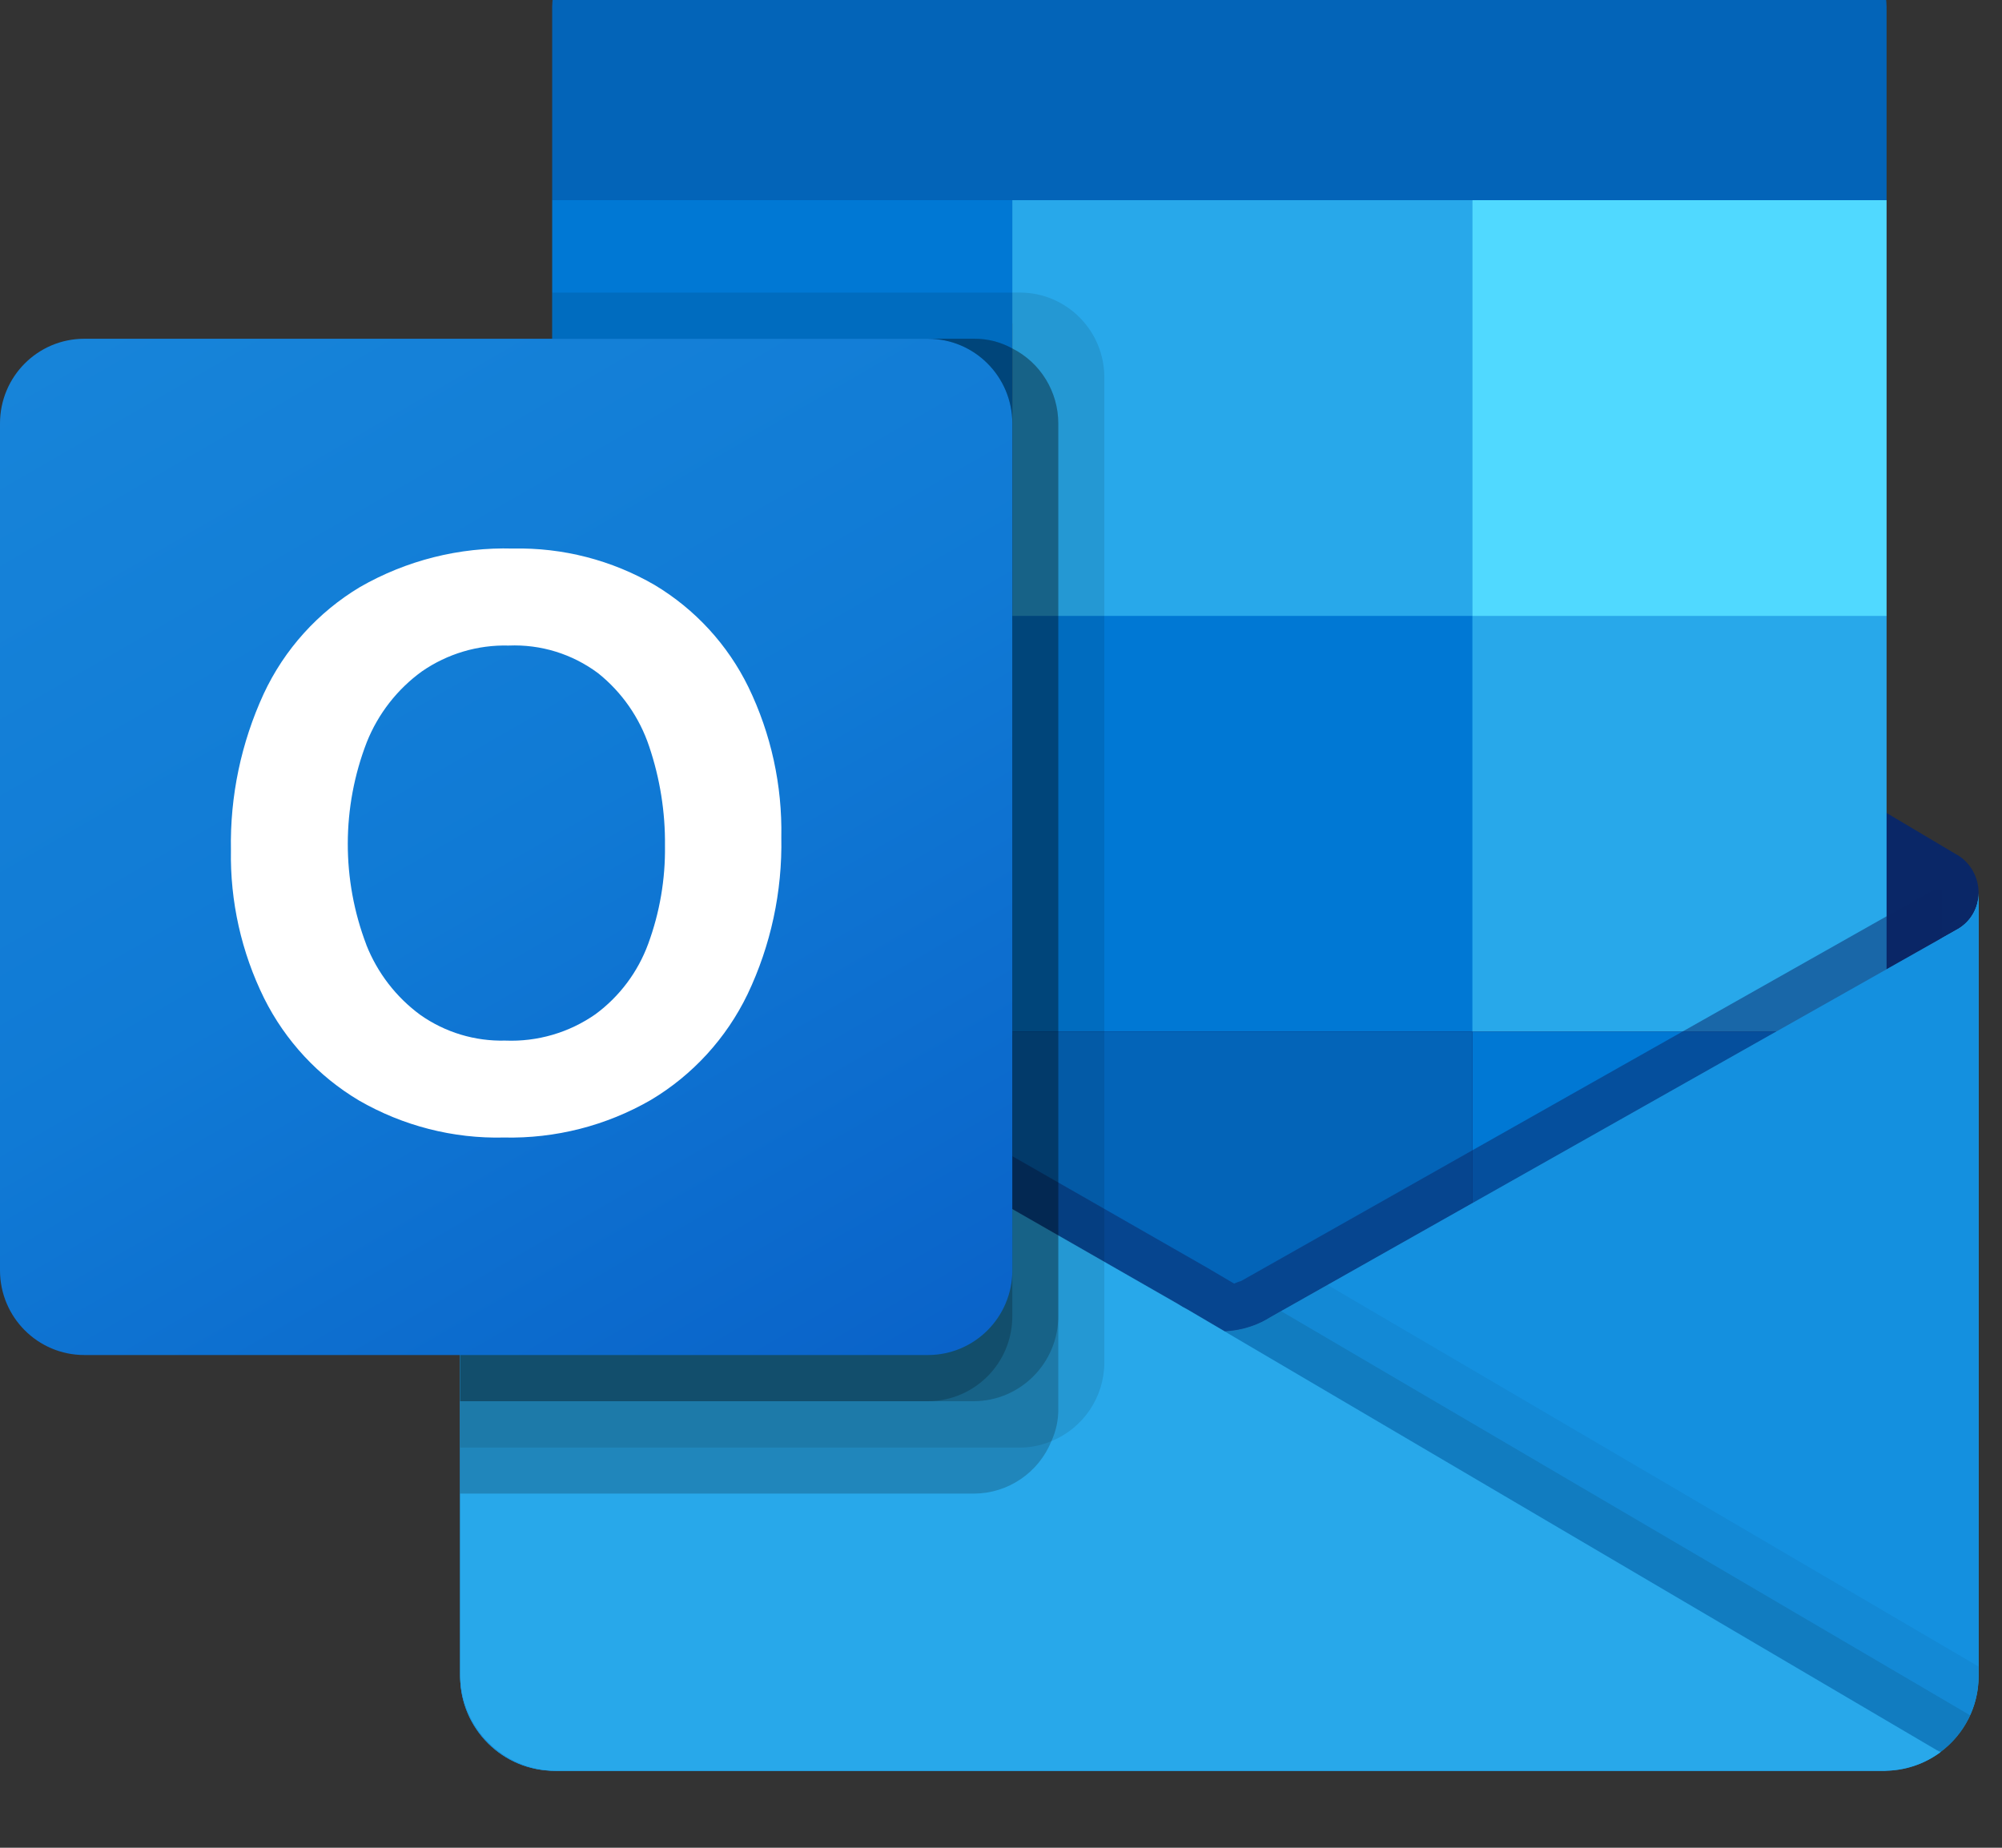 <svg width="26" height="24" viewBox="0 0 26 24" fill="none" xmlns="http://www.w3.org/2000/svg">
<rect x="0" y="0" width="26" height="24" fill="#333333" stroke="none"/>
<g clip-path="url(#clip0_4633_9855)">
<path d="M25.696 11.6C25.697 11.398 25.594 11.21 25.422 11.105H25.419L25.409 11.099L16.505 5.807C16.466 5.781 16.426 5.757 16.385 5.736C16.041 5.558 15.633 5.558 15.289 5.736C15.248 5.757 15.208 5.781 15.17 5.807L6.266 11.099L6.255 11.105C5.983 11.275 5.899 11.634 6.069 11.907C6.118 11.988 6.187 12.055 6.269 12.103L15.173 17.395C15.211 17.421 15.251 17.445 15.292 17.466C15.636 17.644 16.044 17.644 16.388 17.466C16.429 17.445 16.469 17.421 16.508 17.395L25.412 12.103C25.589 11.999 25.698 11.807 25.696 11.6Z" fill="#0A2767"/>
<path d="M7.304 8.067H13.147V13.444H7.304V8.067ZM24.501 2.6V0.14C24.515 -0.475 24.03 -0.985 23.417 -1H8.254C7.642 -0.985 7.157 -0.475 7.171 0.14V2.6L16.135 5L24.501 2.6Z" fill="#0364B8"/>
<path d="M7.171 2.6H13.147V8H7.171V2.6Z" fill="#0078D4"/>
<path d="M19.123 2.6H13.147V8L19.123 13.4H24.501V8L19.123 2.6Z" fill="#28A8EA"/>
<path d="M13.147 8H19.122V13.4H13.147V8Z" fill="#0078D4"/>
<path d="M13.147 13.4H19.122V18.8H13.147V13.4Z" fill="#0364B8"/>
<path d="M7.304 13.444H13.147V18.333H7.304V13.444Z" fill="#14447D"/>
<path d="M19.123 13.4H24.501V18.8H19.123V13.4Z" fill="#0078D4"/>
<path d="M25.422 12.07L25.411 12.076L16.507 17.104C16.468 17.128 16.429 17.151 16.387 17.171C16.236 17.243 16.072 17.284 15.905 17.291L15.418 17.005C15.377 16.985 15.337 16.962 15.299 16.936L6.275 11.766H6.271L5.976 11.6V21.778C5.98 22.457 6.532 23.004 7.209 23H24.482C24.492 23 24.501 22.995 24.512 22.995C24.655 22.986 24.796 22.956 24.93 22.907C24.989 22.883 25.045 22.854 25.098 22.82C25.138 22.797 25.207 22.747 25.207 22.747C25.513 22.52 25.694 22.161 25.696 21.778V11.6C25.696 11.795 25.591 11.974 25.422 12.07Z" fill="url(#paint0_linear_4633_9855)"/>
<path opacity="0.5" d="M25.218 11.56V12.184L15.908 18.62L6.269 11.77C6.269 11.767 6.266 11.764 6.263 11.764L5.378 11.23V10.78L5.743 10.774L6.514 11.218L6.532 11.224L6.597 11.266C6.597 11.266 15.657 16.456 15.681 16.468L16.027 16.672C16.057 16.66 16.087 16.648 16.123 16.636C16.141 16.624 25.116 11.554 25.116 11.554L25.218 11.56Z" fill="#0A2767"/>
<path d="M25.422 12.07L25.411 12.076L16.507 17.104C16.468 17.128 16.429 17.151 16.387 17.172C16.042 17.341 15.637 17.341 15.291 17.172C15.251 17.151 15.211 17.129 15.172 17.104L6.268 12.076L6.257 12.07C6.085 11.976 5.978 11.796 5.976 11.6V21.778C5.98 22.457 6.532 23.004 7.208 23C7.208 23 7.208 23 7.208 23H24.464C25.14 23.004 25.692 22.457 25.696 21.778C25.696 21.778 25.696 21.778 25.696 21.778V11.6C25.696 11.795 25.591 11.974 25.422 12.07Z" fill="#1490DF"/>
<path opacity="0.1" d="M16.637 17.03L16.503 17.105C16.465 17.13 16.425 17.152 16.384 17.173C16.237 17.245 16.077 17.288 15.914 17.297L19.302 21.32L25.211 22.75C25.373 22.627 25.502 22.465 25.586 22.28L16.637 17.03Z" fill="black"/>
<path opacity="0.05" d="M17.24 16.689L16.503 17.105C16.465 17.13 16.425 17.152 16.384 17.173C16.237 17.245 16.077 17.288 15.914 17.298L17.501 21.691L25.213 22.748C25.517 22.519 25.696 22.16 25.696 21.778V21.647L17.24 16.689Z" fill="black"/>
<path d="M7.225 23H24.462C24.727 23.001 24.986 22.917 25.2 22.76L15.418 17.007C15.376 16.986 15.337 16.963 15.298 16.938L6.275 11.767H6.27L5.976 11.6V21.744C5.975 22.437 6.534 22.999 7.225 23Z" fill="#28A8EA"/>
<path opacity="0.1" d="M14.342 4.9V17.698C14.341 18.146 14.069 18.55 13.655 18.718C13.526 18.773 13.388 18.802 13.248 18.802H5.976V4.4H7.171V3.8H13.248C13.852 3.802 14.341 4.294 14.342 4.9Z" fill="black"/>
<path opacity="0.2" d="M13.744 5.5V18.298C13.746 18.443 13.715 18.586 13.655 18.718C13.489 19.128 13.092 19.398 12.651 19.4H5.976V4.4H12.651C12.824 4.398 12.995 4.442 13.147 4.526C13.513 4.711 13.744 5.088 13.744 5.5Z" fill="black"/>
<path opacity="0.2" d="M13.744 5.5V17.098C13.741 17.704 13.254 18.195 12.651 18.2H5.976V4.4H12.651C12.824 4.398 12.995 4.442 13.147 4.526C13.513 4.711 13.744 5.088 13.744 5.5Z" fill="black"/>
<path opacity="0.2" d="M13.147 5.5V17.098C13.146 17.705 12.658 18.197 12.053 18.2H5.976V4.4H12.053C12.658 4.4 13.147 4.892 13.147 5.499C13.147 5.499 13.147 5.5 13.147 5.5Z" fill="black"/>
<path d="M1.095 4.4H12.051C12.656 4.4 13.147 4.892 13.147 5.5V16.5C13.147 17.108 12.656 17.6 12.051 17.6H1.095C0.49 17.6 0 17.108 0 16.5V5.5C0 4.892 0.49 4.4 1.095 4.4Z" fill="url(#paint1_linear_4633_9855)"/>
<path d="M3.424 9.013C3.693 8.435 4.129 7.952 4.675 7.625C5.279 7.278 5.967 7.105 6.663 7.125C7.308 7.111 7.945 7.275 8.503 7.599C9.028 7.914 9.451 8.374 9.72 8.925C10.014 9.532 10.16 10.2 10.147 10.875C10.161 11.58 10.011 12.279 9.708 12.915C9.432 13.486 8.996 13.963 8.453 14.287C7.873 14.622 7.213 14.79 6.544 14.775C5.885 14.791 5.235 14.624 4.664 14.295C4.134 13.98 3.706 13.519 3.43 12.966C3.135 12.368 2.987 11.707 2.999 11.04C2.986 10.341 3.132 9.648 3.424 9.013ZM4.757 12.271C4.901 12.636 5.145 12.953 5.461 13.184C5.783 13.41 6.168 13.526 6.561 13.516C6.979 13.533 7.391 13.413 7.734 13.173C8.046 12.943 8.284 12.625 8.418 12.26C8.568 11.852 8.642 11.421 8.636 10.986C8.641 10.548 8.571 10.111 8.431 9.696C8.306 9.321 8.076 8.991 7.769 8.745C7.433 8.494 7.023 8.367 6.605 8.385C6.204 8.374 5.81 8.492 5.48 8.72C5.159 8.952 4.91 9.272 4.763 9.641C4.436 10.487 4.435 11.425 4.758 12.272L4.757 12.271Z" fill="white"/>
<path d="M19.123 2.6H24.501V8H19.123V2.6Z" fill="#50D9FF"/>
</g>
<defs>
<linearGradient id="paint0_linear_4633_9855" x1="15.836" y1="11.6" x2="15.836" y2="23" gradientUnits="userSpaceOnUse">
<stop stop-color="#35B8F1"/>
<stop offset="1" stop-color="#28A8EA"/>
</linearGradient>
<linearGradient id="paint1_linear_4633_9855" x1="2.284" y1="3.541" x2="10.915" y2="18.429" gradientUnits="userSpaceOnUse">
<stop stop-color="#1784D9"/>
<stop offset="0.5" stop-color="#107AD5"/>
<stop offset="1" stop-color="#0A63C9"/>
</linearGradient>
<clipPath id="clip0_4633_9855">
<rect width="26" height="24" fill="white"/>
</clipPath>
</defs>
</svg>
